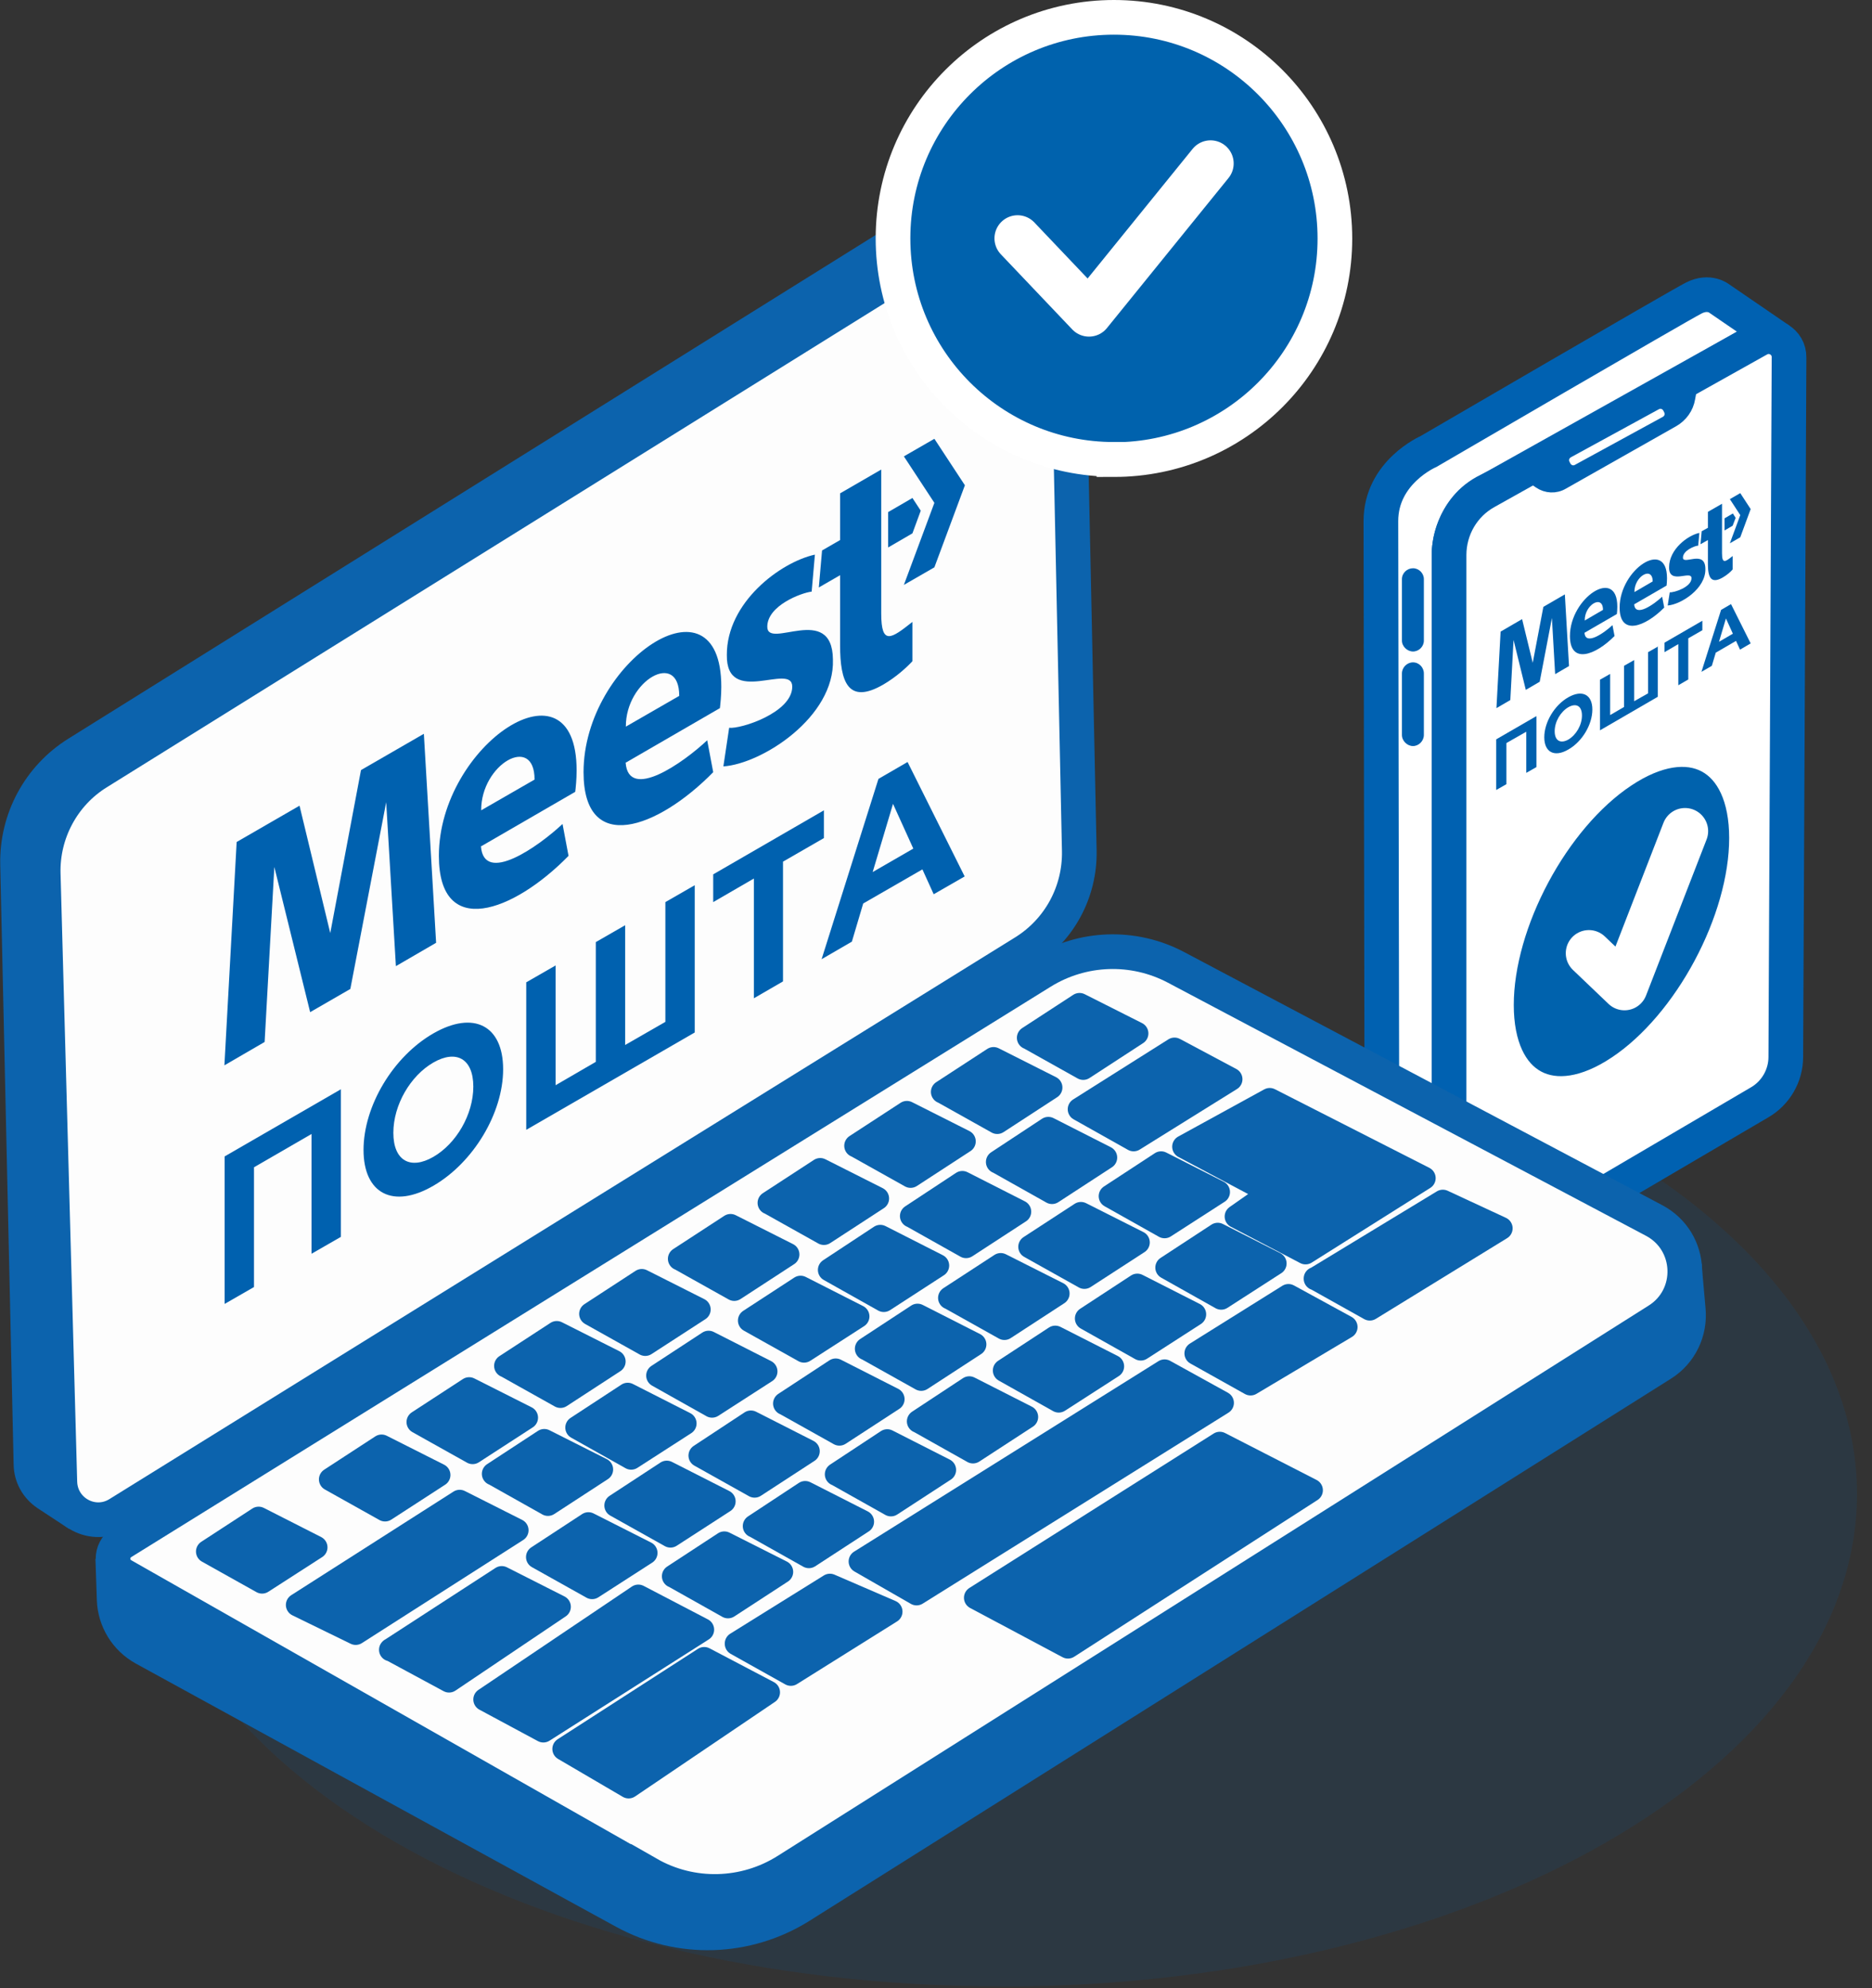 <svg width="81" height="86" viewBox="0 0 81 86" fill="none" xmlns="http://www.w3.org/2000/svg">
<rect x="0" y="0" width="81" height="86" fill="#333333" stroke="none"/>
<g clip-path="url(#clip0_5496_10191)">
<path opacity="0.13" d="M43.3 85.93C63.76 85.93 80.35 76.39 80.35 64.62C80.35 52.85 63.76 43.31 43.3 43.31C22.84 43.31 6.25 52.84 6.25 64.61C6.25 76.38 22.84 85.92 43.3 85.92V85.93Z" fill="#0061AF"/>
<path d="M77 14.7L74.4 12.92C74.4 12.92 73.96 12.55 73.29 12.89C72.62 13.23 61.81 19.53 61.81 19.53C61.81 19.53 59.75 20.42 59.75 22.54C59.75 24.66 59.8 52.58 59.8 52.58C59.8 52.58 59.8 53.32 60.38 53.66C60.93 53.98 63.05 54.79 63.55 54.88C63.94 54.95 64.38 54.59 64.38 54.59C64.38 54.59 63.5 55.12 62.92 54.55C62.62 54.25 62.7 53.47 62.7 53V23.88C62.7 23.88 62.74 21.99 64.42 21.2C66.1 20.41 76.09 14.68 76.09 14.68C76.09 14.68 76.55 14.41 77 14.7Z" fill="white" stroke="#0061B1" stroke-width="1.5" stroke-miterlimit="10"/>
<path d="M62.7 53.94V24.01C62.7 22.87 63.31 21.82 64.31 21.27L76.09 14.68C76.69 14.34 77.42 14.78 77.41 15.46L77.27 45.72C77.27 46.53 76.83 47.28 76.14 47.68L64.11 54.74C63.48 55.11 62.7 54.66 62.7 53.93V53.94Z" fill="white" stroke="#0061B1" stroke-width="1.5" stroke-miterlimit="10"/>
<path d="M72.82 24.12C72.82 23.81 73.33 23.61 73.48 23.6L73.53 23.05C73.02 23.16 72.22 23.76 72.22 24.54C72.21 25.32 73.19 24.64 73.19 25.01C73.19 25.4 72.42 25.64 72.25 25.62L72.16 26.19C72.73 26.15 73.82 25.46 73.79 24.6C73.78 23.76 72.82 24.46 72.82 24.12ZM71.51 25.15C71.51 24.47 70.71 24.92 70.72 25.61L71.51 25.15ZM70.71 26.14C70.75 26.72 71.57 26.14 71.92 25.81L72.01 26.28C71.18 27.12 70.08 27.52 70.08 26.28C70.08 24.63 72.13 23.27 72.13 25.01C72.13 25.14 72.12 25.27 72.11 25.33L70.71 26.14ZM73.58 23.54L73.9 23.36V24.4C73.9 24.95 74.02 25.28 74.54 24.98C74.73 24.87 74.89 24.73 74.97 24.63V24.05C74.66 24.3 74.51 24.41 74.51 23.93V21.79L73.9 22.14V22.83L73.63 22.98L73.58 23.53V23.54ZM74.61 22.95L74.97 22.74L75.1 22.4L74.98 22.21L74.62 22.42V22.94L74.61 22.95ZM66.62 29.5L67.15 26.73L67.29 29.16L67.89 28.81L67.71 25.71L66.78 26.25L66.32 28.67L65.86 26.78L64.93 27.32L64.75 30.63L65.35 30.28L65.49 27.68L66.02 29.84L66.62 29.49V29.5Z" fill="#0061AF"/>
<path d="M69.36 26.38C69.36 25.7 68.56 26.15 68.57 26.84L69.36 26.38ZM68.56 27.37C68.6 27.95 69.42 27.37 69.77 27.04L69.86 27.51C69.03 28.35 67.93 28.75 67.93 27.51C67.93 25.86 69.98 24.5 69.98 26.24C69.98 26.37 69.97 26.5 69.96 26.56L68.56 27.37Z" fill="#0061AF"/>
<path d="M75.3 21.33L75.75 22.02L75.3 23.24L74.85 23.5L75.3 22.28L74.85 21.59L75.3 21.33Z" fill="#0061AF"/>
<path d="M66.48 30.99V33.18L66.04 33.43V31.65L65.18 32.14V33.92L64.74 34.17V31.98L66.47 30.98L66.48 30.99Z" fill="#0061AF"/>
<path d="M66.82 31.89C66.82 31.24 67.26 30.5 67.86 30.16C68.46 29.82 68.9 30.04 68.9 30.69C68.9 31.34 68.46 32.08 67.86 32.42C67.26 32.77 66.82 32.54 66.82 31.89ZM68.45 30.95C68.45 30.53 68.2 30.4 67.86 30.59C67.52 30.79 67.27 31.22 67.27 31.63C67.27 32.04 67.52 32.18 67.86 31.99C68.2 31.79 68.45 31.36 68.45 30.95Z" fill="#0061AF"/>
<path d="M71.73 27.95V30.14L69.23 31.59V29.4L69.67 29.15V30.93L70.27 30.58V28.8L70.71 28.55V30.33L71.31 29.99V28.21L71.75 27.96L71.73 27.95Z" fill="#0061AF"/>
<path d="M73.66 27.26L73.05 27.61V29.39L72.62 29.64V27.86L72.02 28.21V27.8L73.66 26.85V27.26Z" fill="#0061AF"/>
<path d="M75.12 27.72L74.24 28.23L74.07 28.8L73.62 29.06L74.47 26.38L74.9 26.13L75.75 27.83L75.29 28.1L75.12 27.73V27.72ZM74.98 27.41L74.68 26.75L74.38 27.76L74.98 27.41Z" fill="#0061AF"/>
<path d="M65.88 20.39L66.6 20.88C66.91 21.09 67.31 21.11 67.63 20.92L72.4 18.22C72.77 18.01 73.03 17.65 73.1 17.23L73.28 16.25L65.88 20.39Z" fill="#0061B1" stroke="#0061B1" stroke-width="0.5" stroke-miterlimit="10"/>
<path d="M67.95 20.05L67.91 19.97C67.87 19.9 67.9 19.82 67.97 19.78L71.78 17.7C71.85 17.66 71.93 17.69 71.97 17.76L72.01 17.84C72.05 17.91 72.02 17.99 71.95 18.03L68.14 20.11C68.07 20.15 67.99 20.12 67.95 20.05Z" fill="white"/>
<path d="M60.66 27.71V25.05C60.66 24.79 60.88 24.58 61.14 24.58C61.4 24.58 61.61 24.8 61.61 25.05V27.71C61.61 27.97 61.39 28.18 61.14 28.18C60.89 28.18 60.66 27.96 60.66 27.71Z" fill="#0061B1"/>
<path d="M60.66 31.79V29.13C60.66 28.87 60.88 28.65 61.14 28.65C61.4 28.65 61.61 28.87 61.61 29.13V31.79C61.61 32.05 61.39 32.27 61.14 32.27C60.89 32.27 60.66 32.05 60.66 31.79Z" fill="#0061B1"/>
<path d="M3.41 65.51L2.04 64.61C1.61 64.32 1.35 63.86 1.34 63.34L0.76 37.38C0.72 35.44 1.7 33.62 3.35 32.59L41.72 8.66C42.52 8.16 43.52 8.09 44.37 8.48L45.36 8.93" stroke="#0C63AD" stroke-width="1.5" stroke-linejoin="round"/>
<path d="M4.88 67.41L4.94 69.19C4.97 70.07 5.46 70.87 6.24 71.3L27.01 82.68C29.4 83.99 32.3 83.9 34.61 82.46L71.9 59C72.7 58.5 73.14 57.59 73.05 56.65L72.88 54.73" fill="#0C63AD"/>
<path d="M4.88 67.41L4.94 69.19C4.97 70.07 5.46 70.87 6.24 71.3L27.01 82.68C29.4 83.99 32.3 83.9 34.61 82.46L71.9 59C72.7 58.5 73.14 57.59 73.05 56.65L72.88 54.73" stroke="#0C63AD" stroke-width="1.5" stroke-miterlimit="10"/>
<path d="M2.59 64.11L1.87 37.8C1.82 36.03 2.72 34.35 4.22 33.42L43.59 8.92C44.68 8.24 46.11 9.01 46.14 10.3L46.7 36.81C46.73 38.58 45.84 40.23 44.34 41.17L5.13 65.48C4.04 66.16 2.63 65.4 2.59 64.11Z" fill="#FDFDFD" stroke="#0C63AD" stroke-width="1.5" stroke-miterlimit="10"/>
<path d="M28.05 81.06L5.31 68.14C4.76 67.83 4.75 67.04 5.29 66.71L45.07 42.04C46.83 40.95 49.04 40.87 50.88 41.84L71.57 52.79C73.27 53.69 73.36 56.09 71.73 57.11L34.05 80.91C32.23 82.06 29.92 82.12 28.05 81.05V81.06Z" fill="#FDFDFD" stroke="#0C63AD" stroke-width="1.5" stroke-miterlimit="10"/>
<path d="M40.78 47.23L42.99 45.79L45.47 47.04L43.15 48.55L40.79 47.23H40.78Z" fill="#0C63AD" stroke="#0C63AD" stroke-linejoin="round"/>
<path d="M44.5 44.89L46.71 43.45L49.19 44.7L46.87 46.21L44.51 44.89H44.5Z" fill="#0C63AD" stroke="#0C63AD" stroke-linejoin="round"/>
<path d="M37.03 49.56L39.24 48.12L41.72 49.37L39.4 50.88L37.04 49.56H37.03Z" fill="#0C63AD" stroke="#0C63AD" stroke-linejoin="round"/>
<path d="M33.28 52.03L35.49 50.59L37.97 51.84L35.65 53.35L33.29 52.03H33.28Z" fill="#0C63AD" stroke="#0C63AD" stroke-linejoin="round"/>
<path d="M29.4 54.45L31.61 53.01L34.09 54.26L31.77 55.77L29.41 54.45H29.4Z" fill="#0C63AD" stroke="#0C63AD" stroke-linejoin="round"/>
<path d="M25.56 56.83L27.77 55.39L30.25 56.64L27.92 58.15L25.56 56.83Z" fill="#0C63AD" stroke="#0C63AD" stroke-linejoin="round"/>
<path d="M21.88 59.08L24.09 57.64L26.57 58.89L24.25 60.4L21.89 59.08H21.88Z" fill="#0C63AD" stroke="#0C63AD" stroke-linejoin="round"/>
<path d="M43.16 50.26L45.36 48.81L47.84 50.07L45.52 51.58L43.17 50.26H43.16Z" fill="#0C63AD" stroke="#0C63AD" stroke-linejoin="round"/>
<path d="M48.04 51.74L50.24 50.3L52.72 51.56L50.39 53.06L48.04 51.74Z" fill="#0C63AD" stroke="#0C63AD" stroke-linejoin="round"/>
<path d="M50.49 54.83L52.69 53.39L55.17 54.65L52.84 56.15L50.49 54.83Z" fill="#0C63AD" stroke="#0C63AD" stroke-linejoin="round"/>
<path d="M51.75 58.54L55.75 56.04L58.24 57.4L54.11 59.86L51.75 58.54Z" fill="#0C63AD" stroke="#0C63AD" stroke-linejoin="round"/>
<path d="M56.91 55.31L62.43 51.96L64.95 53.13L59.27 56.62L56.91 55.3V55.31Z" fill="#0C63AD" stroke="#0C63AD" stroke-linejoin="round"/>
<path d="M47.01 57.03L49.21 55.59L51.69 56.85L49.36 58.35L47.01 57.03Z" fill="#0C63AD" stroke="#0C63AD" stroke-linejoin="round"/>
<path d="M43.46 59.28L45.66 57.84L48.14 59.1L45.81 60.6L43.46 59.28Z" fill="#0C63AD" stroke="#0C63AD" stroke-linejoin="round"/>
<path d="M39.74 61.48L41.94 60.03L44.42 61.29L42.1 62.8L39.75 61.48H39.74Z" fill="#0C63AD" stroke="#0C63AD" stroke-linejoin="round"/>
<path d="M36.19 63.77L38.39 62.32L40.87 63.58L38.55 65.09L36.2 63.77H36.19Z" fill="#0C63AD" stroke="#0C63AD" stroke-linejoin="round"/>
<path d="M32.64 66.01L34.84 64.56L37.32 65.82L35 67.33L32.65 66.01H32.64Z" fill="#0C63AD" stroke="#0C63AD" stroke-linejoin="round"/>
<path d="M29.14 68.18L31.34 66.74L33.82 67.99L31.5 69.5L29.15 68.18H29.14Z" fill="#0C63AD" stroke="#0C63AD" stroke-linejoin="round"/>
<path d="M31.86 71.09L35.91 68.57L38.55 69.71L34.22 72.42L31.86 71.1V71.09Z" fill="#0C63AD" stroke="#0C63AD" stroke-linejoin="round"/>
<path d="M37.22 67.54L50.39 59.3L52.89 60.68L39.66 68.94L37.22 67.54Z" fill="#0C63AD" stroke="#0C63AD" stroke-linejoin="round"/>
<path d="M42.21 69.11L52.78 62.43L56.74 64.46L46.21 71.24L42.21 69.11Z" fill="#0C63AD" stroke="#0C63AD" stroke-linejoin="round"/>
<path d="M44.56 53.93L46.77 52.49L49.25 53.74L46.92 55.25L44.56 53.93Z" fill="#0C63AD" stroke="#0C63AD" stroke-linejoin="round"/>
<path d="M41.09 56.14L43.3 54.7L45.78 55.95L43.46 57.46L41.1 56.14H41.09Z" fill="#0C63AD" stroke="#0C63AD" stroke-linejoin="round"/>
<path d="M37.49 58.34L39.7 56.89L42.18 58.15L39.86 59.66L37.5 58.34H37.49Z" fill="#0C63AD" stroke="#0C63AD" stroke-linejoin="round"/>
<path d="M33.95 60.71L36.16 59.26L38.64 60.52L36.32 62.03L33.96 60.71H33.95Z" fill="#0C63AD" stroke="#0C63AD" stroke-linejoin="round"/>
<path d="M30.29 62.96L32.49 61.51L34.97 62.77L32.65 64.28L30.29 62.96Z" fill="#0C63AD" stroke="#0C63AD" stroke-linejoin="round"/>
<path d="M26.65 65.12L28.85 63.68L31.33 64.94L29.01 66.44L26.65 65.12Z" fill="#0C63AD" stroke="#0C63AD" stroke-linejoin="round"/>
<path d="M23.26 67.35L25.46 65.91L27.95 67.17L25.62 68.67L23.26 67.35Z" fill="#0C63AD" stroke="#0C63AD" stroke-linejoin="round"/>
<path d="M16.9 71.36L21.71 68.24L24.2 69.5L19.43 72.71L16.91 71.35L16.9 71.36Z" fill="#0C63AD" stroke="#0C63AD" stroke-linejoin="round"/>
<path d="M20.98 73.51L27.62 69.04L30.4 70.49L23.51 74.87L20.98 73.51Z" fill="#0C63AD" stroke="#0C63AD" stroke-linejoin="round"/>
<path d="M24.4 75.65L30.47 71.74L33.25 73.2L27.2 77.29L24.4 75.65Z" fill="#0C63AD" stroke="#0C63AD" stroke-linejoin="round"/>
<path d="M46.7 47.98L50.82 45.38L53.26 46.68L49.05 49.3L46.7 47.98Z" fill="#0C63AD" stroke="#0C63AD" stroke-linejoin="round"/>
<path d="M39.44 52.6L41.64 51.15L44.12 52.41L41.8 53.92L39.45 52.6H39.44Z" fill="#0C63AD" stroke="#0C63AD" stroke-linejoin="round"/>
<path d="M35.89 54.93L38.09 53.48L40.57 54.74L38.24 56.25L35.89 54.93Z" fill="#0C63AD" stroke="#0C63AD" stroke-linejoin="round"/>
<path d="M32.43 57.12L34.64 55.68L37.12 56.94L34.79 58.44L32.43 57.12Z" fill="#0C63AD" stroke="#0C63AD" stroke-linejoin="round"/>
<path d="M28.46 59.5L30.66 58.06L33.14 59.32L30.81 60.82L28.46 59.5Z" fill="#0C63AD" stroke="#0C63AD" stroke-linejoin="round"/>
<path d="M24.96 61.75L27.16 60.31L29.64 61.57L27.31 63.07L24.96 61.75Z" fill="#0C63AD" stroke="#0C63AD" stroke-linejoin="round"/>
<path d="M21.35 63.75L23.55 62.31L26.03 63.56L23.71 65.07L21.36 63.75H21.35Z" fill="#0C63AD" stroke="#0C63AD" stroke-linejoin="round"/>
<path d="M12.87 69.42L19.89 64.94L22.37 66.19L15.39 70.65L12.87 69.42Z" fill="#0C63AD" stroke="#0C63AD" stroke-linejoin="round"/>
<path d="M18.09 61.51L20.3 60.07L22.78 61.32L20.45 62.83L18.09 61.51Z" fill="#0C63AD" stroke="#0C63AD" stroke-linejoin="round"/>
<path d="M14.3 63.99L16.51 62.55L18.99 63.8L16.66 65.31L14.3 63.99Z" fill="#0C63AD" stroke="#0C63AD" stroke-linejoin="round"/>
<path d="M8.98 67.11L11.19 65.67L13.67 66.93L11.34 68.43L8.98 67.11Z" fill="#0C63AD" stroke="#0C63AD" stroke-linejoin="round"/>
<path d="M56.49 54.19L53.49 52.62L54.96 51.59L51.22 49.6L54.94 47.56L61.62 50.96L56.49 54.19Z" fill="#0C63AD" stroke="#0C63AD" stroke-linejoin="round"/>
<path d="M33.2 27.11C33.2 26.19 34.68 25.64 35.12 25.59L35.26 23.99C33.76 24.32 31.44 26.06 31.45 28.33C31.42 30.59 34.28 28.63 34.28 29.7C34.28 30.83 32.04 31.54 31.55 31.48L31.3 33.15C32.96 33.04 36.13 31.02 36.04 28.52C36.01 26.06 33.2 28.12 33.2 27.11ZM29.39 30.1C29.39 28.11 27.07 29.43 27.08 31.43L29.39 30.1ZM27.07 32.98C27.19 34.67 29.57 32.99 30.6 32.02L30.86 33.4C28.46 35.85 25.25 37.01 25.25 33.4C25.25 28.59 31.21 24.62 31.21 29.71C31.21 30.09 31.17 30.46 31.15 30.63L27.09 32.98H27.07ZM35.43 25.41L36.35 24.88V27.91C36.35 29.5 36.7 30.49 38.22 29.61C38.77 29.29 39.23 28.87 39.48 28.6V26.9C38.57 27.62 38.13 27.94 38.13 26.54V20.31L36.35 21.34V23.36L35.57 23.81L35.43 25.41ZM38.43 23.68L39.48 23.07L39.84 22.09L39.48 21.54L38.43 22.15V23.67V23.68ZM15.16 42.77L16.71 34.7L17.13 41.79L18.87 40.78L18.34 31.74L15.62 33.31L14.29 40.36L12.96 34.85L10.24 36.42L9.71 46.08L11.45 45.07L11.87 37.5L13.42 43.78L15.17 42.77H15.16Z" fill="#0061AF"/>
<path d="M23.13 33.72C23.13 31.73 20.81 33.05 20.82 35.05L23.13 33.72ZM20.81 36.6C20.93 38.29 23.31 36.61 24.34 35.64L24.6 37.02C22.2 39.47 18.99 40.63 18.99 37.02C18.99 32.21 24.95 28.24 24.95 33.33C24.95 33.71 24.91 34.08 24.89 34.25L20.83 36.6H20.81Z" fill="#0061AF"/>
<path d="M40.43 18.98L41.75 20.99L40.43 24.54L39.11 25.3L40.43 21.75L39.11 19.74L40.43 18.98Z" fill="#0061AF"/>
<path d="M14.75 47.12V53.5L13.48 54.23V49.05L10.99 50.49V55.67L9.72 56.4V50.02L14.76 47.11L14.75 47.12Z" fill="#0061AF"/>
<path d="M15.73 49.74C15.73 47.84 17.01 45.7 18.75 44.7C20.49 43.7 21.77 44.35 21.77 46.25C21.77 48.15 20.48 50.29 18.75 51.29C17.01 52.3 15.73 51.63 15.73 49.74ZM20.48 47C20.48 45.79 19.74 45.39 18.75 45.96C17.76 46.53 17.02 47.79 17.02 49C17.02 50.21 17.76 50.61 18.75 50.04C19.74 49.47 20.48 48.21 20.48 47Z" fill="#0061AF"/>
<path d="M30.06 38.28V44.66L22.77 48.87V42.49L24.04 41.76V46.94L25.78 45.93V40.75L27.05 40.02V45.2L28.79 44.2V39.02L30.06 38.29V38.28Z" fill="#0061AF"/>
<path d="M35.65 36.25L33.88 37.27V42.45L32.62 43.18V38L30.86 39.02V37.82L35.65 35.05V36.25Z" fill="#0061AF"/>
<path d="M39.92 37.6L37.35 39.08L36.86 40.73L35.55 41.49L38.01 33.69L39.27 32.96L41.74 37.91L40.4 38.68L39.91 37.6H39.92ZM39.52 36.71L38.64 34.77L37.76 37.72L39.51 36.71H39.52Z" fill="#0061AF"/>
<path d="M48.2 19.88C53.48 19.88 57.76 15.6 57.76 10.32C57.76 5.04 53.48 0.75 48.2 0.75C42.92 0.75 38.64 5.03 38.64 10.31C38.64 15.59 42.92 19.87 48.2 19.87V19.88Z" fill="#0062AD" stroke="white" stroke-width="1.5"/>
<path d="M70.16 46.36C73.15 44.37 75.57 39.84 75.57 36.25C75.57 32.66 73.15 31.36 70.16 33.36C67.17 35.35 64.75 39.88 64.75 43.47C64.75 47.06 67.17 48.36 70.16 46.36Z" fill="#0062AD" stroke="white" stroke-width="1.5"/>
<path d="M44.03 10.31L47.12 13.56L52.38 7.07" stroke="white" stroke-width="2" stroke-linecap="round" stroke-linejoin="round"/>
<path d="M68.75 41.23L70.29 42.7L72.91 35.95" stroke="white" stroke-width="2" stroke-linecap="round" stroke-linejoin="round"/>
</g>
<defs>
<clipPath id="clip0_5496_10191">
<rect width="80.36" height="85.93" fill="white"/>
</clipPath>
</defs>
</svg>
